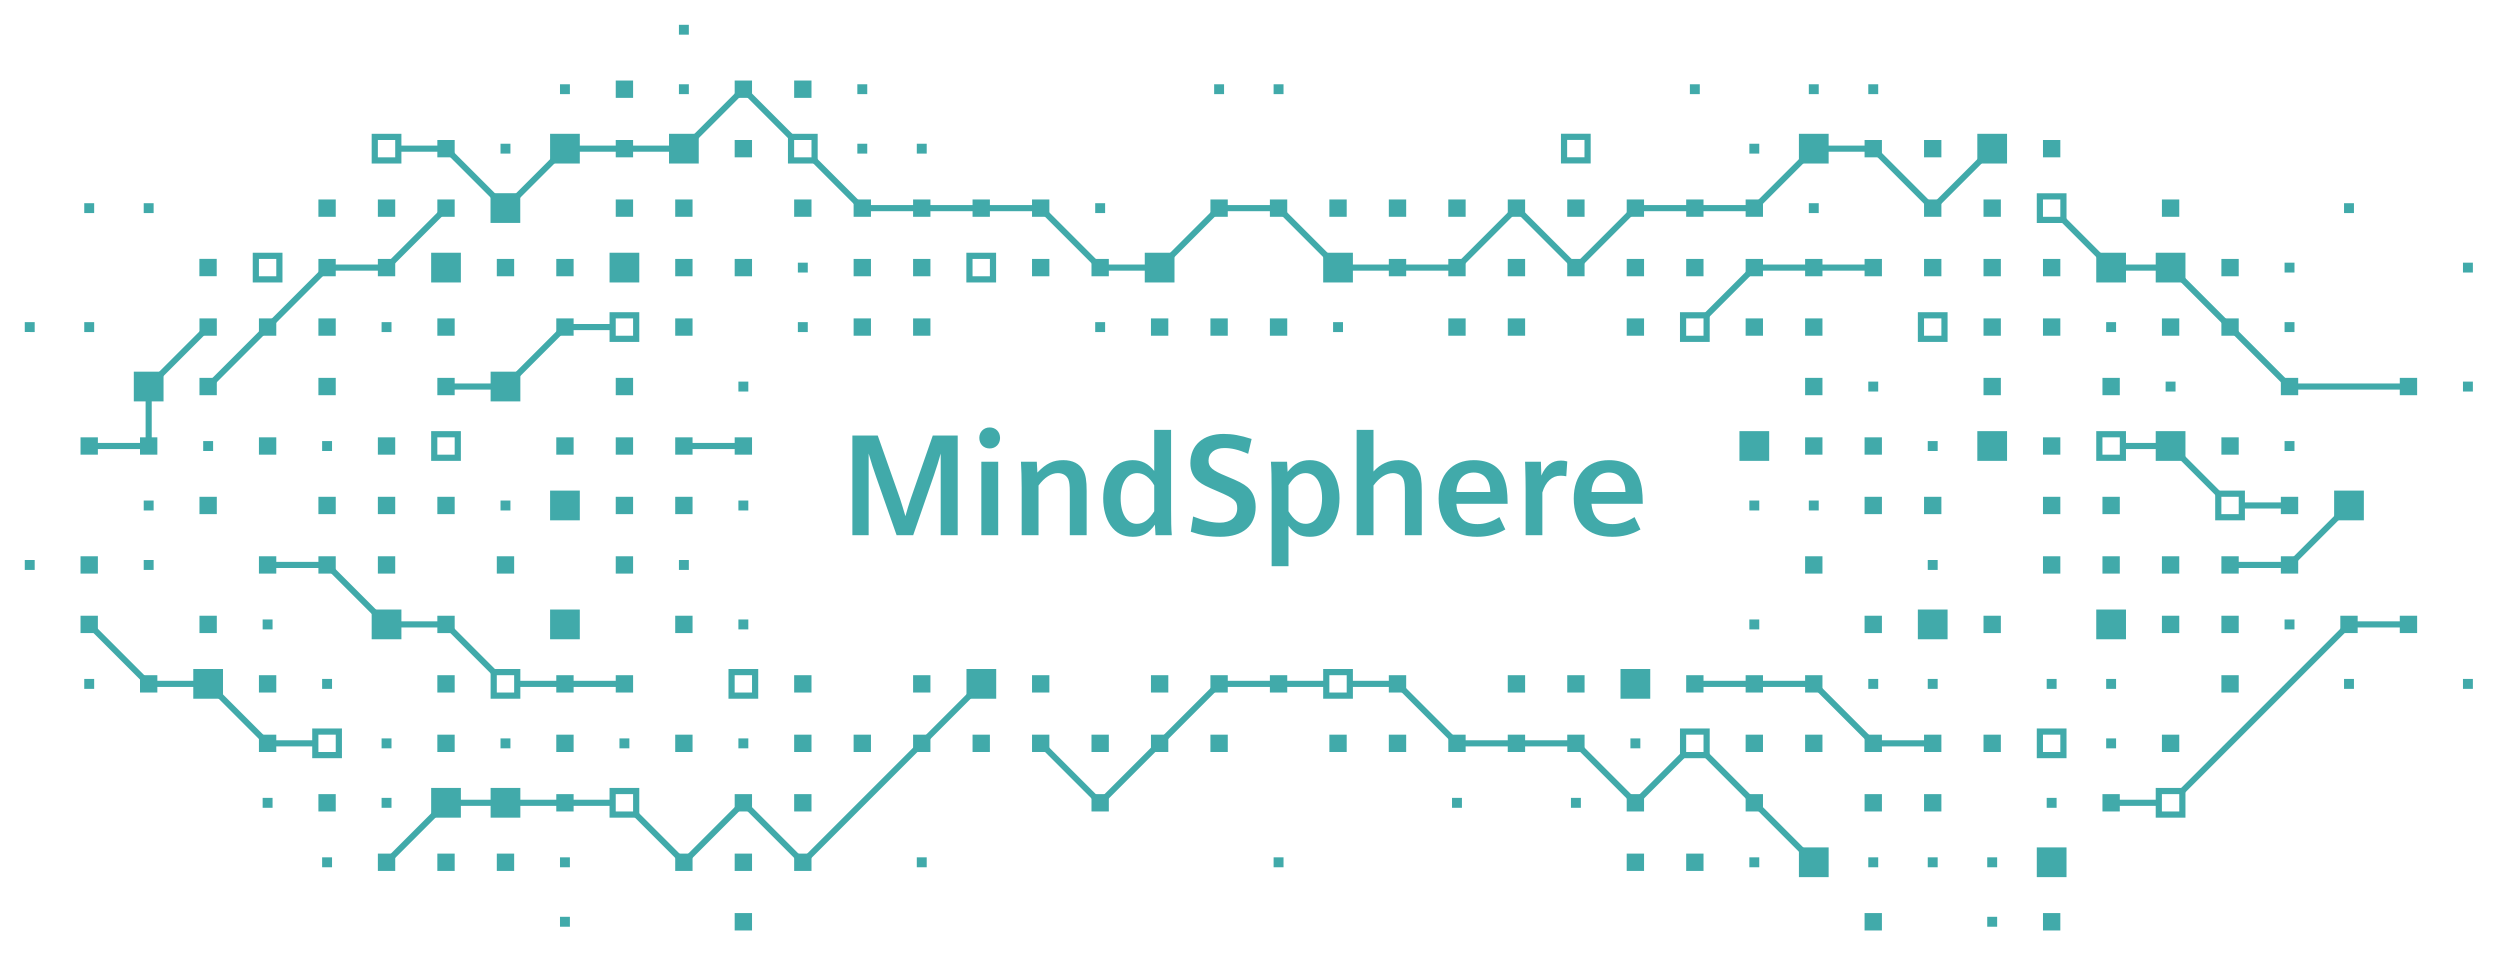 <svg viewBox="0 0 715 273" xmlns="http://www.w3.org/2000/svg" fill-rule="evenodd" clip-rule="evenodd" stroke-miterlimit="10"><g fill="none" stroke="#41aaaa" stroke-width="1.75"><path d="M25.512 127.559H42.52v-17.008l17.008-17.008M59.528 110.551l17.008-17.008 17.008-17.008h17.008l17.008-17.007M232.441 45.355l14.174 14.173 51.024-.001 17.008 17.008h17.007l17.008-17.008h17.008l17.008 17.008h34.015l17.009-17.008 17.008 17.008 17.008-17.008h34.015l17.008-17.008h17.008l17.008 17.008 17.008-17.008M487.559 90.708l14.174-14.173h34.015M589.606 62.362l14.174 14.173h17.008l34.016 34.016h34.016M671.812 144.567l-17.008 17.007h-17.008M606.614 127.559h14.174l14.173 14.173M688.82 178.582h-17.008l-48.19 48.189M484.725 195.591h34.016l17.007 17.008h17.008M481.889 215.433l-14.172 14.174-17.008-17.008h-34.016l-17.008-17.008h-14.174M175.748 229.607H127.56l-17.008 17.008M90.709 212.599H76.536l-17.008-17.008H42.52l-17.008-17.009M76.535 161.575h17.008l17.008 17.008h17.008l14.173 14.174M195.591 127.559h17.008M127.559 110.551h17.008l17.008-17.008h14.172M178.583 195.591h-31.181M280.63 195.591l-51.023 51.023-17.008-17.007-17.008 17.007-14.174-14.173M113.386 42.519h14.173l17.008 17.008 17.008-17.008h34.016l17.008-17.008 14.173 14.174M640.63 144.567h14.175M617.953 229.607H603.78M487.559 215.433l31.182 31.182M379.843 195.591h-31.181l-34.015 34.016-17.008-17.008"/></g><g fill="#41aaaa"><path d="M41.102 58.109h2.836v2.836h-2.836zM24.094 58.109h2.836v2.836h-2.836zM7.086 92.125h2.836v2.836H7.086zM24.094 92.125h2.836v2.836h-2.836zM58.11 126.141h2.836v2.836H58.11zM92.125 126.141h2.836v2.836h-2.836zM41.102 143.148h2.836v2.836h-2.836zM75.118 177.164h2.836V180h-2.836zM92.125 194.173h2.836v2.836h-2.836zM109.134 211.181h2.836v2.836h-2.836zM109.134 228.187h2.836v2.836h-2.836zM92.125 245.196h2.836v2.836h-2.836zM75.118 228.188h2.836v2.836h-2.836zM41.102 160.156h2.836v2.836h-2.836zM24.094 194.172h2.836v2.836h-2.836zM7.086 160.156h2.836v2.836H7.086zM109.133 92.125h2.836v2.836h-2.836zM143.149 143.148h2.836v2.836h-2.836zM143.149 41.101h2.836v2.836h-2.836zM160.157 24.093h2.836v2.836h-2.836zM194.173 24.093h2.836v2.836h-2.836zM228.188 75.117h2.836v2.836h-2.836zM262.205 41.101h2.836v2.836h-2.836zM313.228 58.109h2.836v2.836h-2.836zM347.244 24.093h2.836v2.836h-2.836zM364.252 24.093h2.836v2.836h-2.836zM483.307 24.093h2.836v2.836h-2.836zM500.315 41.102h2.836v2.836h-2.836zM517.323 58.109h2.836v2.836h-2.836zM534.33 109.133h2.836v2.836h-2.836zM500.314 143.148h2.836v2.836h-2.836zM500.314 177.164h2.836V180h-2.836zM517.322 143.148h2.836v2.836h-2.836zM551.339 126.141h2.836v2.836h-2.836zM551.339 160.156h2.836v2.836h-2.836zM517.323 24.093h2.836v2.836h-2.836zM534.329 24.093h2.836v2.836h-2.836zM381.26 92.125h2.836v2.836h-2.836zM313.228 92.125h2.836v2.836h-2.836zM245.197 24.093h2.836v2.836h-2.836zM245.197 41.101h2.836v2.836h-2.836zM228.188 92.125h2.836v2.836h-2.836zM211.181 109.133h2.836v2.836h-2.836zM602.361 92.125h2.836v2.836h-2.836zM619.37 109.133h2.836v2.836h-2.836zM653.387 75.117h2.836v2.836h-2.836zM670.395 58.109h2.836v2.836h-2.836zM704.409 75.117h2.836v2.836h-2.836zM704.409 109.133h2.836v2.836h-2.836zM653.387 92.125h2.836v2.836h-2.836zM551.339 194.173h2.836v2.836h-2.836zM500.315 245.196h2.836v2.836h-2.836zM466.3 211.181h2.836v2.836H466.3zM449.292 228.188h2.836v2.836h-2.836zM415.275 228.188h2.836v2.836h-2.836zM364.252 245.195h2.836v2.836h-2.836zM262.204 245.195h2.836v2.836h-2.836zM211.181 211.18h2.836v2.836h-2.836zM160.157 262.204h2.836v2.836h-2.836zM160.157 245.195h2.836v2.836h-2.836zM211.181 177.164h2.836V180h-2.836zM177.165 211.18h2.836v2.836h-2.836zM143.149 211.18h2.836v2.836h-2.836zM194.173 160.156h2.836v2.836h-2.836zM211.181 143.149h2.836v2.835h-2.836zM585.354 194.173h2.836v2.836h-2.836zM602.362 211.181h2.836v2.836h-2.836zM585.354 228.188h2.836v2.836h-2.836zM568.347 245.196h2.836v2.836h-2.836zM551.338 245.196h2.836v2.836h-2.836zM568.347 262.204h2.836v2.836h-2.836zM534.33 245.196h2.836v2.836h-2.836zM602.361 194.173h2.836v2.836h-2.836zM653.386 177.164h2.836V180h-2.836zM653.386 126.141h2.836v2.836h-2.836zM670.394 194.173h2.836v2.836h-2.836zM704.409 194.173h2.836v2.836h-2.836zM534.33 194.173h2.836v2.836h-2.836zM194.173 7.085h2.836v2.836h-2.836zM57.021 74.028h4.961v4.961h-4.961zM40.04 125.078h4.961v4.961H40.04zM23.032 125.078h4.961v4.961h-4.961zM57.047 108.07h4.961v4.961h-4.961zM57.047 91.062h4.961v4.961h-4.961zM74.055 125.078h4.961v4.961h-4.961zM91.063 91.062h4.961v4.961h-4.961zM91.063 108.07h4.961v4.961h-4.961zM125.079 91.062h4.961v4.961h-4.961zM91.063 57.047h4.961v4.961h-4.961zM108.071 57.047h4.961v4.961h-4.961zM125.079 57.047h4.961v4.961h-4.961zM125.078 108.07h4.961v4.961h-4.961zM91.063 142.086h4.961v4.961h-4.961zM125.079 40.039h4.961V45h-4.961zM142.086 74.055h4.961v4.961h-4.961zM159.095 74.055h4.961v4.961h-4.961zM176.103 57.046h4.961v4.961h-4.961zM210.118 23.031h4.961v4.961h-4.961zM193.11 57.046h4.961v4.961h-4.961zM159.095 91.062h4.961v4.961h-4.961zM210.118 40.039h4.961V45h-4.961zM227.126 57.047h4.961v4.961h-4.961zM227.126 23.031h4.961v4.961h-4.961zM176.103 23.031h4.961v4.961h-4.961zM176.103 40.039h4.961V45h-4.961zM244.134 74.055h4.961v4.961h-4.961zM261.142 57.047h4.961v4.961h-4.961zM278.149 57.047h4.961v4.961h-4.961zM295.158 74.055h4.961v4.961h-4.961zM261.142 91.062h4.961v4.961h-4.961zM295.158 57.047h4.961v4.961h-4.961zM312.166 74.055h4.961v4.961h-4.961zM329.174 91.062h4.961v4.961h-4.961zM363.189 57.047h4.961v4.961h-4.961zM380.197 57.047h4.961v4.961h-4.961zM397.205 57.047h4.961v4.961h-4.961zM414.213 57.047h4.961v4.961h-4.961zM397.205 74.054h4.961v4.961h-4.961zM431.221 74.055h4.961v4.961h-4.961zM414.213 91.062h4.961v4.961h-4.961zM431.221 57.047h4.961v4.961h-4.961zM414.213 74.055h4.961v4.961h-4.961zM431.221 91.063h4.961v4.961h-4.961zM448.229 57.047h4.961v4.961h-4.961zM448.229 74.055h4.961v4.961h-4.961zM465.237 57.047h4.961v4.961h-4.961zM482.245 74.055h4.961v4.961h-4.961zM499.253 91.062h4.961v4.961h-4.961zM499.253 57.047h4.961v4.961h-4.961zM516.261 74.055h4.961v4.961h-4.961zM550.276 40.039h4.961V45h-4.961zM584.292 74.055h4.961v4.961h-4.961zM465.237 74.055h4.961v4.961h-4.961zM482.245 57.047h4.961v4.961h-4.961zM499.253 74.055h4.961v4.961h-4.961zM533.269 40.039h4.961V45h-4.961zM550.276 57.047h4.961v4.961h-4.961zM567.284 74.055h4.961v4.961h-4.961zM516.261 108.07h4.961v4.961h-4.961zM567.284 57.047h4.961v4.961h-4.961zM550.276 74.055h4.961v4.961h-4.961zM584.292 91.062h4.961v4.961h-4.961zM601.3 108.07h4.961v4.961H601.3zM618.308 91.062h4.962v4.961h-4.962zM635.316 74.055h4.961v4.961h-4.961zM618.308 57.047h4.962v4.961h-4.962zM567.284 108.07h4.961v4.961h-4.961zM584.292 125.078h4.961v4.961h-4.961zM584.292 142.086h4.961v4.961h-4.961zM601.3 142.087h4.962v4.96H601.3zM601.3 159.094h4.962v4.961H601.3zM618.308 159.094h4.962v4.961h-4.962zM618.308 176.102h4.962v4.961h-4.962zM635.316 176.102h4.961v4.961h-4.961zM635.316 159.094h4.961v4.961h-4.961zM652.324 142.086h4.961v4.961h-4.961zM635.316 125.078h4.961v4.961h-4.961zM652.324 108.07h4.961v4.961h-4.961zM686.339 108.07h4.961v4.961h-4.961zM635.316 91.062h4.961v4.961h-4.961zM652.324 159.094h4.961v4.962h-4.961zM686.339 176.102h4.961v4.961h-4.961zM669.332 176.101h4.961v4.962h-4.961zM635.316 193.109h4.961v4.961h-4.961zM618.308 210.118h4.962v4.961h-4.962zM601.3 227.126h4.961v4.961H601.3zM584.291 261.141h4.961v4.962h-4.961zM533.268 261.141h4.961v4.962h-4.961zM499.253 227.126h4.961v4.961h-4.961zM516.261 210.118h4.961v4.961h-4.961zM499.253 193.11h4.961v4.961h-4.961zM516.26 193.11h4.961v4.961h-4.961zM533.269 210.118h4.961v4.961h-4.961zM550.275 210.118h4.961v4.961h-4.961zM533.269 227.125h4.961v4.962h-4.961zM550.276 227.126h4.961v4.961h-4.961zM567.284 210.118h4.961v4.961h-4.961zM499.252 210.117h4.961v4.961h-4.961zM465.237 227.125h4.961v4.962h-4.961zM448.229 210.117h4.961v4.961h-4.961zM431.222 193.109h4.961v4.961h-4.961zM414.213 210.118h4.961v4.961h-4.961zM397.205 193.11h4.961v4.961h-4.961zM380.197 210.118h4.961v4.961h-4.961zM363.189 193.11h4.961v4.961h-4.961zM346.182 210.118h4.961v4.961h-4.961zM329.174 193.11h4.961v4.961h-4.961zM346.181 193.11h4.962v4.961h-4.962zM329.173 210.117h4.961v4.961h-4.961zM312.166 210.118h4.961v4.961h-4.961zM312.166 227.126h4.961v4.961h-4.961zM295.158 193.11h4.961v4.961h-4.961zM278.15 210.118h4.961v4.961h-4.961zM261.142 193.11h4.961v4.961h-4.961zM244.134 210.118h4.961v4.961h-4.961zM227.126 193.11h4.961v4.961h-4.961zM227.126 227.126h4.961v4.961h-4.961zM210.119 244.134h4.961v4.961h-4.961zM261.142 210.118h4.961v4.961h-4.961zM227.126 244.134h4.961v4.961h-4.961zM193.11 210.118h4.961v4.961h-4.961zM210.119 227.126h4.961v4.961h-4.961zM193.11 244.134h4.961v4.961h-4.961zM227.126 210.118h4.961v4.961h-4.961zM193.11 176.102h4.961v4.961h-4.961zM176.103 193.11h4.961v4.961h-4.961zM159.095 193.11h4.961v4.961h-4.961zM159.095 210.118h4.961v4.961h-4.961zM159.095 227.125h4.961v4.961h-4.961zM142.087 244.134h4.961v4.961h-4.961zM74.055 193.109h4.961v4.961h-4.961zM57.047 176.102h4.961v4.961h-4.961zM40.04 193.11h4.961v4.961H40.04zM23.032 176.102h4.961v4.961h-4.961zM57.047 142.087h4.961v4.96h-4.961zM23.032 159.094h4.961v4.961h-4.961zM125.079 210.117h4.961v4.961h-4.961zM125.079 193.109h4.961v4.961h-4.961zM91.063 227.125h4.961v4.962h-4.961zM74.055 210.118h4.961v4.961h-4.961zM125.079 244.134h4.961v4.961h-4.961zM108.071 244.134h4.961v4.961h-4.961zM295.158 210.118h4.961v4.961h-4.961zM431.221 210.118h4.961v4.961h-4.961zM448.229 193.109h4.961v4.961h-4.961zM397.205 210.117h4.961v4.961h-4.961zM465.236 244.133h4.962v4.961h-4.962zM482.245 193.11h4.961v4.961h-4.961zM482.245 244.134h4.961v4.961h-4.961zM584.292 159.094h4.961v4.961h-4.961zM567.284 176.102h4.961v4.961h-4.961zM533.269 142.087h4.961v4.96h-4.961zM516.261 159.094h4.961v4.961h-4.961zM550.275 142.087h4.961v4.96h-4.961zM516.261 125.078h4.961v4.961h-4.961zM533.268 125.078h4.961v4.961h-4.961zM533.268 176.102h4.961v4.961h-4.961zM567.284 91.062h4.961v4.961h-4.961zM584.292 40.039h4.961V45h-4.961zM516.261 91.062h4.961v4.961h-4.961zM533.269 74.055h4.961v4.961h-4.961zM465.237 91.062h4.961v4.961h-4.961zM346.181 57.047h4.962v4.961h-4.962zM346.181 91.062h4.962v4.961h-4.962zM363.189 91.062h4.961v4.961h-4.961zM261.142 74.055h4.961v4.961h-4.961zM244.134 57.047h4.961v4.961h-4.961zM244.134 91.062h4.961v4.961h-4.961zM193.11 74.055h4.961v4.961h-4.961zM210.118 74.055h4.961v4.961h-4.961zM193.11 91.062h4.961v4.961h-4.961zM176.103 108.07h4.961v4.961h-4.961zM193.11 125.078h4.961v4.961h-4.961zM210.118 125.078h4.961v4.961h-4.961zM159.095 125.078h4.961v4.961h-4.961zM176.103 125.078h4.961v4.961h-4.961zM176.103 142.087h4.961v4.96h-4.961zM176.103 159.094h4.961v4.961h-4.961zM142.086 159.094h4.961v4.961h-4.961zM108.071 125.078h4.961v4.961h-4.961zM125.079 142.086h4.961v4.961h-4.961zM108.071 142.086h4.961v4.961h-4.961zM108.071 159.094h4.961v4.961h-4.961zM193.11 142.087h4.961v4.96h-4.961zM210.118 261.141h4.961v4.962h-4.961zM74.055 91.062h4.961v4.961h-4.961zM140.29 55.249h8.504v8.504h-8.504zM106.299 174.33h8.504v8.504h-8.504zM55.276 191.338h8.504v8.504h-8.504zM91.063 159.094h4.961v4.961h-4.961zM74.055 159.094h4.961v4.961h-4.961zM38.268 106.299h8.504v8.504h-8.504zM123.307 225.353h8.504v8.504h-8.504zM140.315 225.353h8.504v8.504h-8.504zM157.323 174.33h8.504v8.504h-8.504zM276.411 191.338h8.504v8.504h-8.504zM463.465 191.338h8.504v8.504h-8.504zM514.489 242.362h8.504v8.504h-8.504zM599.527 174.33h8.505v8.504h-8.505zM548.504 174.33h8.504v8.504h-8.504zM582.52 242.361h8.504v8.504h-8.504zM667.56 140.314h8.504v8.504h-8.504zM616.535 123.307h8.505v8.504h-8.505zM565.512 123.307h8.504v8.504h-8.504zM174.331 72.283h8.504v8.504h-8.504zM123.307 72.283h8.504v8.504h-8.504zM157.323 38.267h8.504v8.504h-8.504zM191.339 38.267h8.504v8.504h-8.504zM140.315 106.299h8.504v8.504h-8.504zM157.323 140.314h8.504v8.504h-8.504zM327.402 72.283h8.504v8.504h-8.504zM378.426 72.283h8.504v8.504h-8.504zM514.488 38.267h8.504v8.504h-8.504zM565.512 38.267h8.504v8.504h-8.504zM599.528 72.283h8.504v8.504h-8.504zM616.535 72.283h8.505v8.504h-8.505zM497.48 123.307h8.504v8.504h-8.504zM108.071 74.055h4.961v4.961h-4.961zM91.063 74.055h4.961v4.961h-4.961z"/><path d="M453.163 44.974h-4.961v-4.961h4.961v4.961zm-6.731 1.771h8.504v-8.504h-8.504v8.504zM113.031 45h-4.961v-4.961h4.961V45zm-6.732 1.771h8.504v-8.504h-8.504v8.504zM79.016 79.016h-4.961v-4.961h4.961v4.961zm-6.732 1.771h8.504v-8.504h-8.504v8.504zM130.04 130.04h-4.961v-4.961h4.961v4.961zm-6.732 1.771h8.504v-8.504h-8.504v8.504zM181.063 96.024h-4.961v-4.961h4.961v4.961zm-6.732 1.771h8.504v-8.504h-8.504v8.504zM96.023 215.079h-4.961v-4.961h4.961v4.961zm-6.731 1.771h8.504v-8.504h-8.504v8.504zM147.047 198.071h-4.961v-4.961h4.961v4.961zm-6.732 1.771h8.504v-8.504h-8.504v8.504zM181.063 232.087h-4.961v-4.961h4.961v4.961zm-6.732 1.771h8.504v-8.504h-8.504v8.504zM215.079 198.071h-4.961v-4.961h4.961v4.961zm-6.732 1.772h8.504v-8.505h-8.504v8.505zM385.157 198.071h-4.961v-4.961h4.961v4.961zm-6.731 1.772h8.504v-8.505h-8.504v8.505zM487.205 215.079h-4.962v-4.961h4.962v4.961zm-6.732 1.772h8.504v-8.504h-8.504v8.504zM589.252 215.079h-4.961v-4.961h4.961v4.961zm-6.732 1.772h8.504v-8.504h-8.504v8.504zM606.26 130.04h-4.961v-4.961h4.961v4.961zm-6.733 1.771h8.504v-8.504h-8.504v8.504zM640.275 147.048h-4.961v-4.961h4.961v4.961zm-6.731 1.771h8.504v-8.504h-8.504v8.504zM623.268 232.088h-4.961v-4.961h4.961v4.961zm-6.733 1.77h8.505v-8.504h-8.505v8.504zM589.252 62.008h-4.961v-4.961h4.961v4.961zm-6.732 1.771h8.504v-8.504h-8.504v8.504zM555.236 96.023h-4.961v-4.961h4.961v4.961zm-6.731 1.771h8.504V89.29h-8.504v8.504zM487.205 96.023h-4.962v-4.961h4.962v4.961zm-6.732 1.771h8.504V89.29h-8.504v8.504zM283.11 79.016h-4.961v-4.961h4.961v4.961zm-6.732 1.771h8.504v-8.504h-8.504v8.504zM232.086 45.001h-4.961V40.04h4.961v4.961zm-6.732 1.771h8.504v-8.504h-8.504v8.504z" fill-rule="nonzero"/><path d="M125.079 176.102h4.961v4.961h-4.961z"/></g><g fill="#41aaaa" fill-rule="nonzero"><path d="M243.78 124.555h7.253l6.388 18.091c.575 1.772.989 3.173 1.524 4.987.495-1.856.948-3.215 1.525-4.987l6.305-18.091h7.13v28.517h-4.864v-23.365c-.7 2.513-.99 3.377-1.936 6.222l-5.934 17.143h-4.739l-5.893-16.772c-1.03-2.967-1.03-3.008-2.103-6.593v23.365h-4.656v-28.517zM286.016 125.255c0 1.731-1.237 3.008-2.967 3.008s-2.967-1.237-2.967-3.05c0-1.689 1.277-2.966 2.967-2.966 1.73 0 2.967 1.277 2.967 3.008m-5.357 6.799h4.822v21.017h-4.822v-21.017zM292.197 139.432c-.042-3.833-.042-4.204-.207-7.377h4.534l.165 3.091c2.555-2.637 4.492-3.545 7.418-3.545 2.678 0 4.697 1.032 5.728 2.968.658 1.237.947 2.843.947 5.852v12.651h-4.821v-12.404c0-1.854-.124-2.761-.412-3.544-.494-1.154-1.566-1.813-3.009-1.813-1.895 0-3.832 1.236-5.522 3.543v14.218h-4.821v-13.64zM334.927 122.947v22.749c0 3.296.041 5.397.206 7.376h-4.656l-.165-3.009c-1.814 2.514-3.544 3.461-6.347 3.461-2.76 0-4.78-1.03-6.346-3.254-1.36-1.979-2.102-4.658-2.102-7.748 0-6.594 3.338-10.921 8.448-10.921 2.515 0 4.493.989 6.141 3.091v-11.745h4.821zm-4.821 15.866c-1.278-2.267-3.009-3.502-4.864-3.502-2.884 0-4.738 2.76-4.738 7.169 0 4.451 1.812 7.336 4.615 7.336 1.896 0 3.462-1.113 4.987-3.585v-7.418zM341.23 147.714c3.421 1.319 5.399 1.772 7.666 1.772 3.049 0 4.945-1.567 4.945-4.12 0-2.102-.784-2.803-5.523-4.823-3.378-1.441-4.367-1.936-5.521-2.843-1.567-1.278-2.349-3.008-2.349-5.234 0-5.151 3.626-8.365 9.518-8.365 2.515 0 4.781.411 7.996 1.442l-.989 4.245c-2.802-1.196-4.78-1.649-6.8-1.649-2.76 0-4.534 1.403-4.534 3.586 0 1.896 1.03 2.801 5.152 4.491 3.42 1.402 4.78 2.102 5.975 3.092 1.526 1.318 2.35 3.255 2.35 5.687 0 5.398-3.71 8.529-10.055 8.529-3.01 0-5.481-.411-8.49-1.442l.659-4.368zM363.687 140.461c0-4.245-.041-6.058-.206-8.406h4.615l.165 2.884c1.938-2.39 3.751-3.338 6.389-3.338 5.067 0 8.447 4.327 8.447 10.921 0 3.378-.906 6.221-2.513 8.241-1.526 1.895-3.38 2.761-5.976 2.761-2.638 0-4.451-.906-6.1-3.132v11.54h-4.821v-21.471zm4.821 5.77c1.526 2.471 3.05 3.585 4.946 3.585 2.801 0 4.657-2.886 4.657-7.336 0-4.409-1.856-7.17-4.739-7.17-1.854 0-3.421 1.112-4.864 3.462v7.459zM387.998 122.947h4.822v11.91c1.937-2.143 4.327-3.256 7.129-3.256 2.678 0 4.739 1.031 5.77 2.967.66 1.237.906 2.844.906 5.852v12.652h-4.821v-12.405c0-1.854-.124-2.761-.412-3.543-.453-1.155-1.567-1.813-3.009-1.813-1.895 0-3.873 1.235-5.563 3.543v14.218h-4.822v-30.125zM416.513 144.088c.37 3.957 2.308 5.81 6.058 5.81 2.101 0 4.121-.659 6.263-2.018l1.69 3.543c-2.513 1.442-5.028 2.102-8.077 2.102-7.048 0-11.004-3.915-11.004-10.921 0-6.84 3.833-11.002 10.056-11.002 4.368 0 7.377 1.812 8.656 5.151.74 1.936.988 3.709 1.029 7.335h-14.671zm9.726-3.379c-.083-3.544-1.814-5.563-4.74-5.563-2.925 0-4.822 2.101-4.986 5.563h9.726zM436.333 139.967c0-2.513-.042-3.502-.124-6.964l-.041-.948h4.531l.124 3.956c1.238-2.885 3.092-4.285 5.565-4.285.66 0 1.07.04 1.853.247l-.288 4.244c-.741-.124-1.071-.165-1.649-.165-2.389 0-4.285 1.732-5.191 4.821v12.199h-4.78v-13.105zM455.163 144.088c.37 3.957 2.308 5.81 6.059 5.81 2.1 0 4.12-.659 6.263-2.018l1.689 3.543c-2.513 1.442-5.027 2.102-8.076 2.102-7.048 0-11.004-3.915-11.004-10.921 0-6.84 3.833-11.002 10.055-11.002 4.369 0 7.376 1.812 8.655 5.151.741 1.936.99 3.709 1.03 7.335h-14.671zm9.726-3.379c-.082-3.544-1.814-5.563-4.74-5.563-2.925 0-4.821 2.101-4.986 5.563h9.726z"/></g></svg>